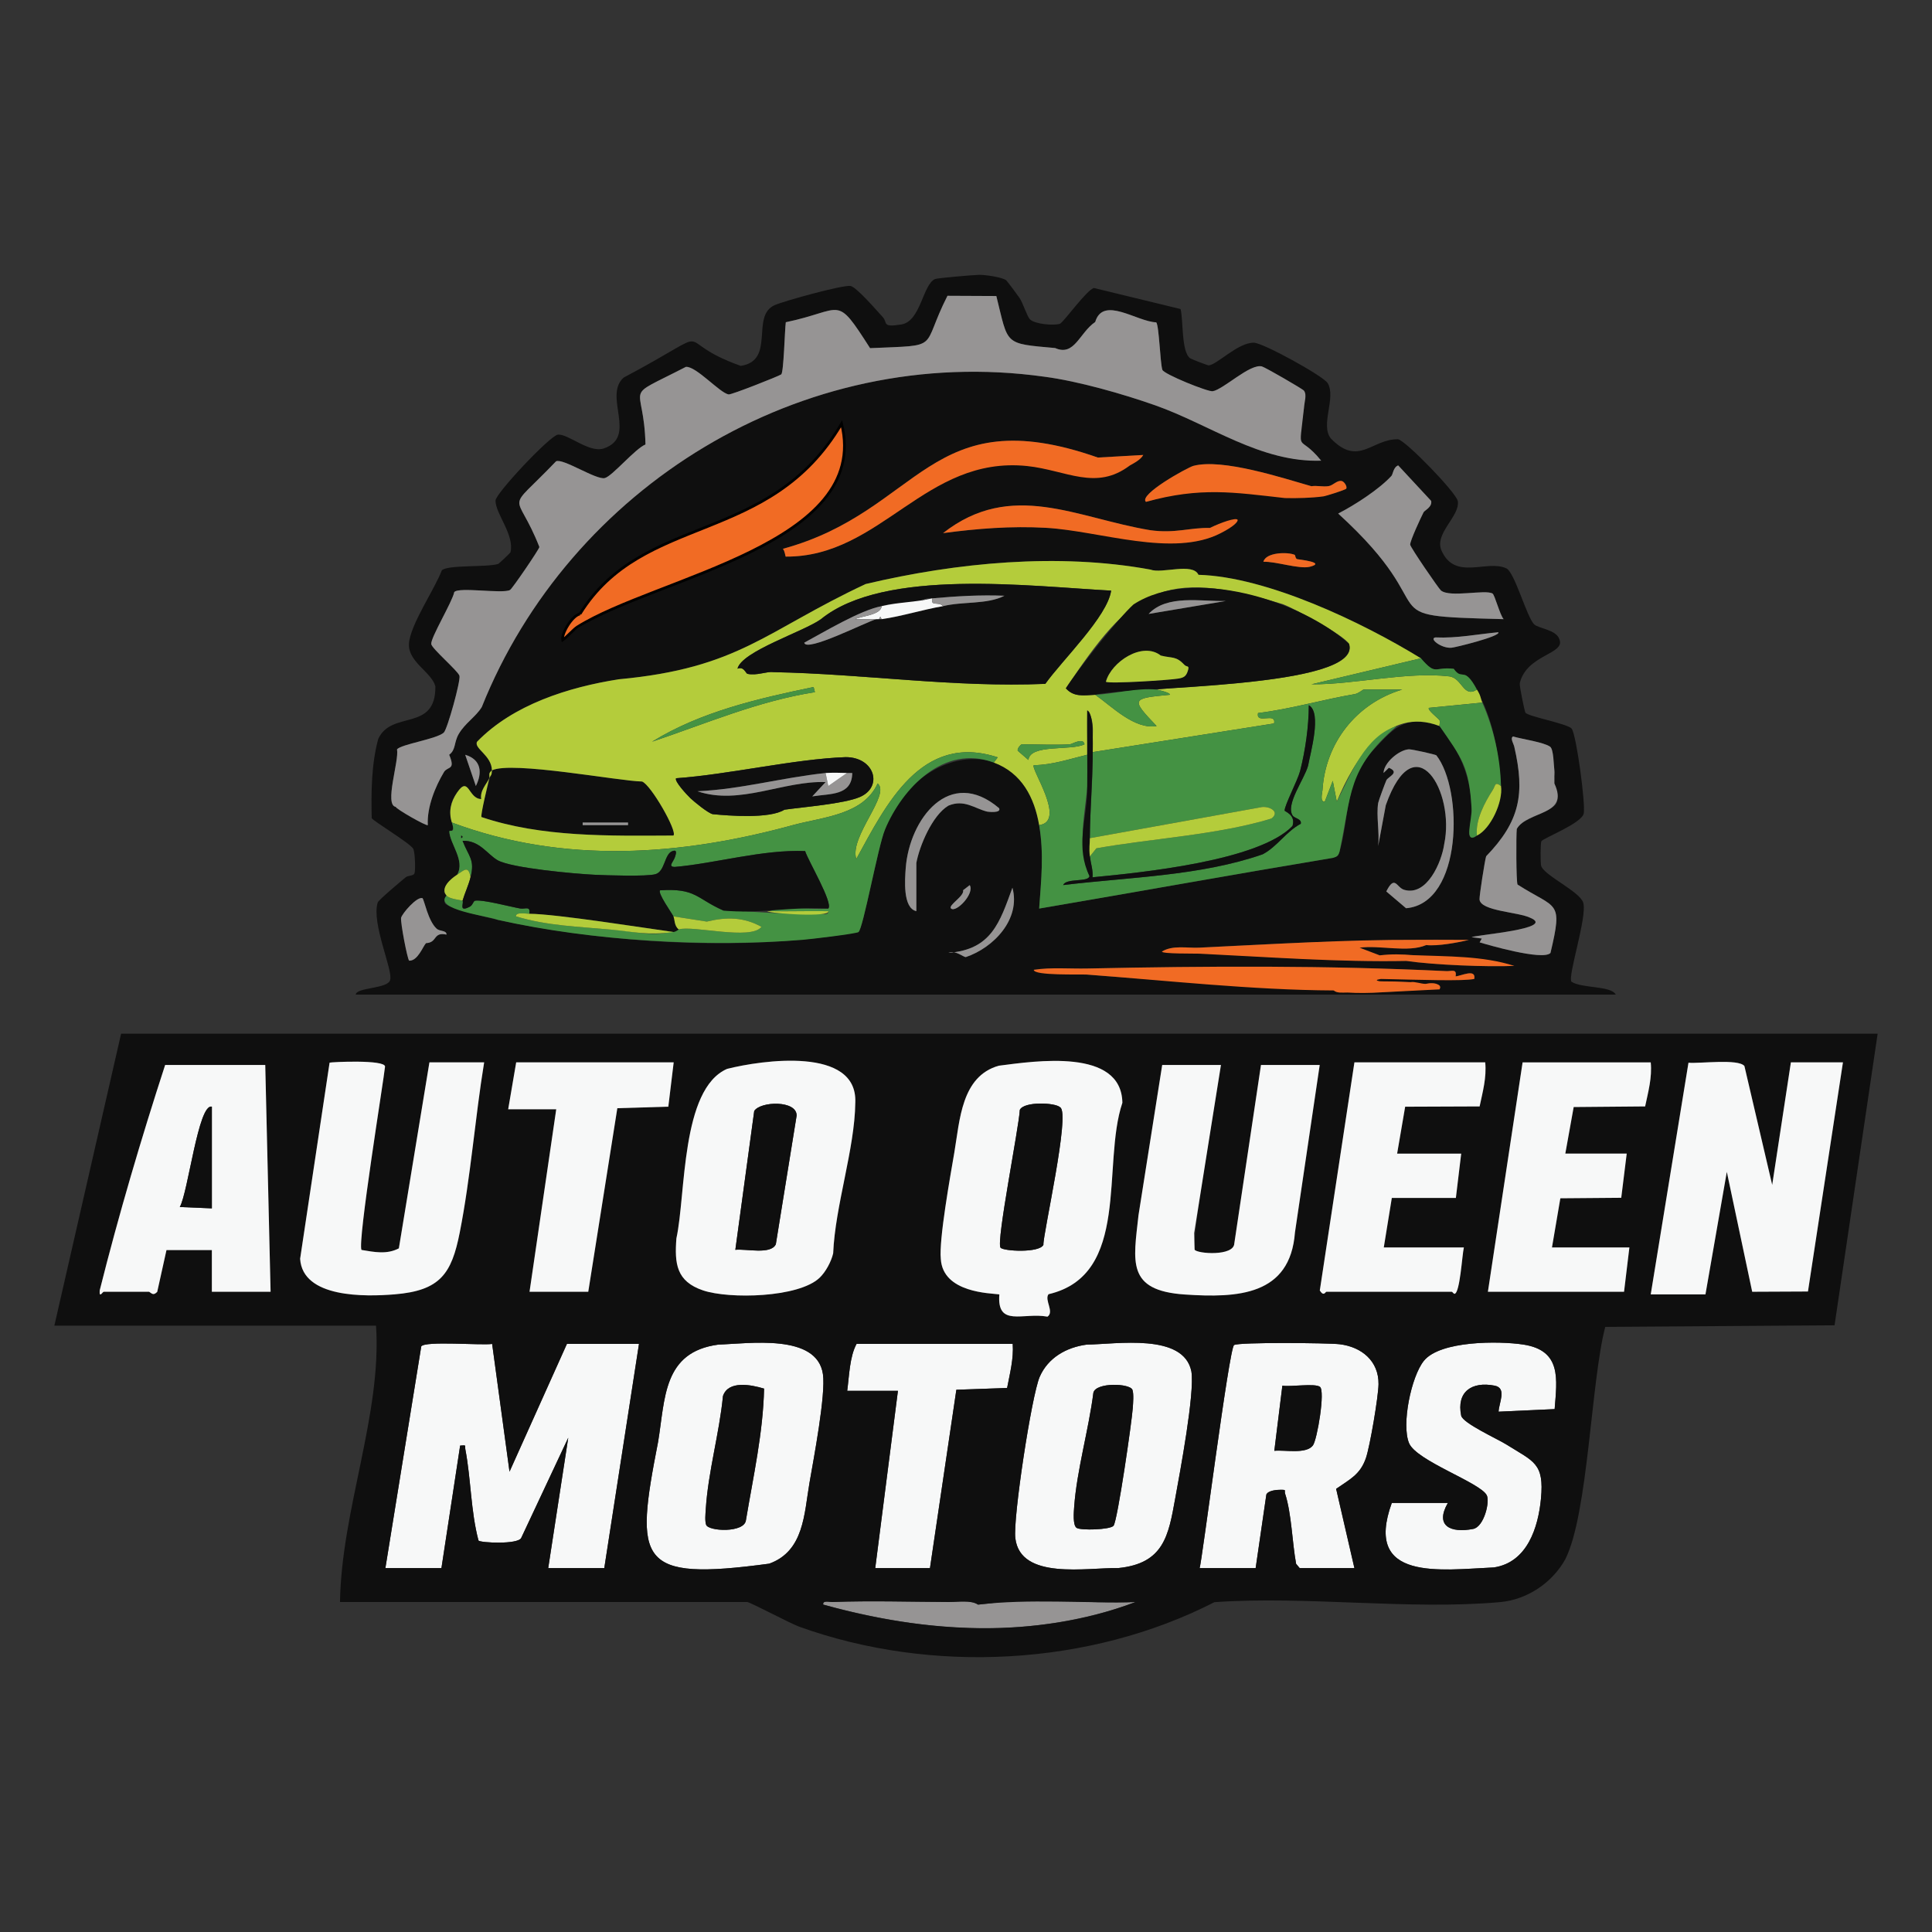 <?xml version="1.0" encoding="UTF-8"?>
<svg id="Layer_1" xmlns="http://www.w3.org/2000/svg" version="1.1" viewBox="0 0 720 720">
  <rect x="0" y="0" width="720" height="720" fill="#333333" stroke="none"/>
  <!-- Generator: Adobe Illustrator 29.8.1, SVG Export Plug-In . SVG Version: 2.1.1 Build 2)  -->
  <g>
    <path d="M143.62,584.392l13.371-82.64c1.461-2.114,22.371-.31,26.414-.904l6.476,47.606,21.389-47.615h26.861l-12.933,83.553h-20.892l7.461-48.587-17.514,37.312c-1.151,2.57-15.353,1.833-15.929,1-2.905-10.952-2.791-22.905-4.891-33.922-.303-1.589.655-1.676-1.952-1.465l-6.969,45.662h-20.892Z" fill="#f7f8f8"/>
    <path d="M504.751,584.392h-20.394l-1.338-1.608c-1.446-7.826-1.692-18.782-4.091-26.116-.407-1.245.695-1.464-1.522-1.476-1.62-.008-4.762.246-5.471,1.759l-3.993,27.44h-20.892c.748-1.179,11.042-82.46,12.865-83.128,1.601-1.118,35.026-.811,39.254-.316,8.259.966,14.689,6.278,14.565,14.901-.068,4.706-3.169,23.062-4.705,27.544-2.116,6.172-6.044,7.935-11.092,11.456l6.814,29.543ZM474.901,540.676c3.871-.424,11.809,1.355,14.378-1.997,1.58-2.062,4.685-20.437,2.601-21.871-2.008-1.381-10.955.112-13.98-.415l-2.999,24.283Z" fill="#f7f8f8"/>
    <path d="M267.736,501.09c11.363-.354,36.703-4.218,38.944,11.006,1.122,7.608-3.473,31.608-5.022,40.581-1.974,11.432-2.004,25.388-14.987,30.055-49.233,6.626-50.187-.557-41.433-45.32,2.696-16.13,1.74-33.59,22.497-36.322ZM284.749,517.495c-4.898-1.474-13.31-3.119-15.317,2.74-1.366,14.053-5.542,28.241-6.419,42.307-.103,1.656-.363,4.223.132,5.687.839,2.486,14.348,3.145,14.854-1.737,2.711-16.211,6.395-32.581,6.75-48.997Z" fill="#f7f8f8"/>
    <path d="M405.025,501.09c11.001-.112,36.087-4.428,38.971,10.007,1.298,8.181-4.26,37.555-6.043,47.409-2.487,13.742-4.206,24.193-21.258,25.874-11.48-.262-36.436,4.642-38.311-11.137-.925-7.318,6.072-53.251,9.086-60.152,3.094-7.082,9.899-10.994,17.556-12.002ZM414.979,568.611c1.471-1.702,6.872-39.121,7.182-43.978.117-1.834.402-5.085-.124-6.658-.828-2.472-13.622-2.912-14.566,1.048-1.718,13.672-6.203,29.011-7.159,42.549-.13,1.837-.581,6.807.911,7.822s12.449.729,13.756-.784Z" fill="#f7f8f8"/>
    <path d="M539.571,560.103c-4.945,8.619,1.072,11.302,9.434,9.691,4.057-.781,6.331-10.212,5.052-12.59-2.569-4.775-26.188-12.769-28.943-19.385-2.885-6.927.794-24.777,5.509-30.659,6.068-7.569,28.027-7.464,37.062-6.086,14.397,2.196,12.549,12.947,11.686,24.059l-20.892.961c.124-3.332,3.189-8.805-1.492-9.707-8.604-1.658-14.228,2.346-12.447,11.172.569,2.819,13.495,8.66,16.841,10.761,10.226,6.421,14.151,6.881,12.889,20.21-1.001,10.564-5.023,23.743-17.547,25.61-19.731.863-48.711,5.38-38.043-24.036h20.892Z" fill="#f7f8f8"/>
    <path d="M377.41,500.839c.387,5.558-1.062,11.001-2.093,16.412l-18.911.669-9.837,66.471h-20.394l8.456-66.065h-18.902c.752-5.621.893-12.692,3.482-17.488h58.199Z" fill="#f7f8f8"/>
    <path d="M373.431,606.738c16.696-.73,34.112-3.773,49.738-9.706-17.967,1.04-36.928-2.423-54.555.549l-4.136.413c-2.623-1.786-7.504-.956-10.943-.972-14.219-.065-29.135-.535-43.286,0-1.207.046-3.701-.731-3.466.961,21.593,5.894,44.051,9.576,66.649,8.755" fill="#969494"/>
    <path d="M474.901,540.676l2.999-24.283c3.025.527,11.972-.966,13.98.415,2.084,1.433-1.021,19.809-2.601,21.871-2.569,3.352-10.507,1.573-14.378,1.997Z" fill="#0f0f0f"/>
    <path d="M284.749,517.495c-.355,16.416-4.039,32.786-6.75,48.997-.506,4.882-14.015,4.223-14.854,1.737-.494-1.464-.235-4.031-.132-5.687.877-14.066,5.053-28.254,6.419-42.307,2.007-5.86,10.419-4.215,15.317-2.74Z" fill="#0f0f0f"/>
    <path d="M414.979,568.611c-1.308,1.513-12.263,1.8-13.756.784s-1.04-5.985-.911-7.822c.956-13.538,5.441-28.878,7.159-42.549.943-3.96,13.738-3.52,14.566-1.048.527,1.572.241,4.824.124,6.658-.31,4.857-5.711,42.276-7.182,43.978Z" fill="#0f0f0f"/>
    <g>
      <path d="M699.742,385.226l-16.057,108.677-85.455.585c-5.318,20.285-6.357,69.582-14.856,86.533-4.791,8.724-14.128,15.126-24.361,16.043-33.768,3.025-72.167-2.396-106.43.019-46.536,23.816-105.425,26.892-154.733,9.143-3.332-1.199-18.348-9.203-19.427-9.203H126.707c.534-34.319,15.618-69.926,13.435-102.983-.004,0-119.884,0-119.884,0l24.871-108.813h654.613ZM180.429,395.913h-20.394l-11.389,69.313c-4.529,2.369-9.174,1.369-13.926.59-1.593-2.493,8.398-64.165,8.775-68.302.061-2.818-20.188-1.624-20.664-1.497l-10.98,73.098c.942,14.674,24.206,14.157,35.236,13.251,16.977-1.394,21.2-7.682,24.232-22.97,4.085-20.599,5.703-42.684,9.111-63.482ZM251.064,395.913h-58.696l-2.985,17.488h17.907l-9.949,68.008h21.887l10.831-68.416,19.005-.572,1.999-16.508ZM305.422,476.201c2.306-2.189,4.366-6.046,5.079-9.128.725-17.677,8.062-38.939,8.244-56.143.924-21.033-34.887-15.862-47.785-12.591-17.265,7.494-15.339,46.923-18.888,63.167-.707,9.381-.056,16.028,9.958,19.395,9.755,3.279,35.559,2.735,43.392-4.701ZM372.429,482.387c-.984,12.415,8.95,6.601,17.939,8.293,2.648-1.805-1.252-6.218.387-8.363,30.805-7.181,19.724-48.202,27.527-71.344-.325-20.487-32.584-15.574-46.063-13.815-13.976,3.933-14.526,20.383-16.575,32.39-1.453,8.517-5.773,32.409-5.035,39.606.773,12.697,18.541,12.793,21.821,13.233ZM553.499,395.913h-48.748l-12.901,85.026c1.52,2.379,2.087.47,2.455.47h46.758c.21,0,.533.668.995.762,2.033-.186,2.816-14.469,3.482-17.278h-29.846l2.994-18.45,23.872-.003,1.985-16.522h-23.876l2.994-17.479,27.748-.108c1.15-5.433,2.645-10.785,2.088-16.417ZM615.18,395.913h-47.753l-12.933,85.496h50.737l1.99-16.516h-28.851l3.122-18.328,22.694-.184,2.039-16.464h-22.882l3.122-17.357,26.625-.23c1.15-5.433,2.645-10.785,2.088-16.417ZM615.18,482.38h20.394l7.959-45.672,9.46,44.693,20.78-.096,13.036-85.392h-19.4l-6.964,45.672-10.354-44.305c-2.263-2.809-16.675-.847-20.846-1.236l-14.066,86.336ZM98.851,396.884h-37.307c-8.883,27.268-17.389,56.094-24.396,84.032-.197,3.057,1.062.493,1.514.493h16.912c1.007.626,1.603,1.52,3.014.036l3.452-15.58h16.912v15.545h21.887l-1.99-84.524ZM455.008,396.884h-21.887l-8.833,55.982c-1.894,17.315-4.581,28.093,17.244,29.559,19.728,1.325,39.275.414,41.062-23.139l9.224-62.401h-21.887l-9.946,66.553c-.223,4.814-13.808,3.822-14.786,2.287-1.758-1.554,9.545-65.664,9.809-68.84ZM143.62,584.392h20.892l6.969-45.662c2.607-.211,1.649-.124,1.952,1.465,2.101,11.017,1.986,22.971,4.891,33.922.576.833,14.778,1.57,15.929-1l17.514-37.312-7.461,48.587h20.892l12.933-83.553h-26.861l-21.389,47.615-6.476-47.606c-4.043.594-24.953-1.21-26.414.904l-13.371,82.64ZM267.736,501.09c-20.757,2.733-19.801,20.193-22.498,36.321-8.751,44.74-7.808,51.956,41.435,45.322,12.982-4.668,13.012-18.625,14.986-30.056,1.55-8.973,6.145-32.973,5.022-40.58-2.23-15.214-27.592-11.381-38.945-11.007ZM377.41,500.839h-58.199c-2.589,4.796-2.73,11.866-3.482,17.488h18.902l-8.456,66.065h20.394l9.837-66.471,18.911-.669c1.03-5.411,2.48-10.855,2.093-16.412ZM405.025,501.09c-7.656,1.008-14.462,4.92-17.556,12.002-3.014,6.9-10.011,52.834-9.086,60.151,1.865,15.765,26.84,10.9,38.311,11.138,17.053-1.682,18.772-12.132,21.258-25.875,1.783-9.855,7.341-39.228,6.043-47.408-2.869-14.437-27.981-10.128-38.971-10.008ZM504.751,584.392l-6.814-29.543c5.048-3.521,8.976-5.284,11.092-11.456,1.536-4.482,4.637-22.838,4.705-27.544.124-8.623-6.306-13.935-14.565-14.901-4.227-.495-37.652-.801-39.252.313-1.826.671-12.12,81.952-12.867,83.131h20.892l3.993-27.44c.709-1.513,3.851-1.767,5.471-1.759,2.217.011,1.115.231,1.522,1.476,2.399,7.334,2.645,18.29,4.091,26.116l1.338,1.608h20.394ZM539.571,560.103h-20.892c-10.667,29.394,18.301,24.912,38.043,24.036,12.523-1.867,16.546-15.046,17.546-25.61,1.262-13.328-2.663-13.789-12.889-20.21-3.346-2.101-16.273-7.942-16.841-10.761-1.781-8.826,3.843-12.83,12.447-11.172,4.681.902,1.616,6.374,1.492,9.707l20.892-.961c.863-11.112,2.712-21.863-11.686-24.059-9.035-1.378-30.994-1.484-37.062,6.086-4.715,5.882-8.394,23.732-5.509,30.659,2.756,6.616,26.375,14.611,28.943,19.385,1.279,2.378-.995,11.809-5.052,12.59-8.362,1.611-14.379-1.072-9.434-9.691ZM353.533,597.022c-14.219-.065-29.135-.535-43.286,0-1.207.046-3.701-.731-3.466.96,37.597,10.602,79.316,13.118,116.387-.951-19.421.541-39.566-1.295-58.691.962-2.623-1.786-7.504-.956-10.943-.972Z" fill="#0f0f0f"/>
      <path d="M615.18,482.38l14.066-86.336c4.171.389,18.583-1.573,20.846,1.236l10.354,44.305,6.964-45.672h19.4l-13.036,85.392-20.78.096-9.46-44.693-7.959,45.672h-20.394Z" fill="#f7f8f8"/>
      <path d="M372.429,482.387c-3.193-.475-21.057-.475-21.82-13.233-.739-7.196,3.581-31.088,5.034-39.605,2.049-12.007,2.599-28.457,16.576-32.39,13.486-1.718,45.731-6.705,46.06,13.814-7.801,23.139,3.278,64.163-27.524,71.344-1.64,2.146,2.26,6.558-.388,8.364-9.008-1.687-18.922,4.112-17.939-8.293ZM395.08,412.659c-1.832-1.797-13.479-2.253-15.023.958-.313,6.481-8.837,49.102-7.196,51.342.985,1.344,14.492,2.059,15.986-1.041-.21-3.829,10.163-49.122,6.232-51.258Z" fill="#f7f8f8"/>
      <path d="M305.422,476.201c-7.833,7.436-33.637,7.98-43.392,4.701-10.014-3.366-10.666-10.014-9.956-19.394,3.579-16.313,1.607-55.601,18.883-63.167,12.909-3.26,48.702-8.45,47.787,12.589-.181,17.205-7.518,38.467-8.244,56.144-.713,3.082-2.773,6.939-5.079,9.128ZM274.039,465.774c3.976-.472,13.243,1.926,15.094-2.081l7.744-47.919c.147-5.816-13.549-5.416-15.803-1.727l-7.036,51.727Z" fill="#f7f8f8"/>
      <path d="M180.429,395.913c-3.409,20.799-5.026,42.884-9.111,63.482-3.032,15.289-7.255,21.576-24.232,22.97-11.03.906-34.294,1.423-35.236-13.251l10.98-73.098c.358-.218,20.805-1.236,20.664,1.495-.406,4.413-10.341,65.492-8.775,68.304,4.752.779,9.397,1.779,13.926-.59l11.389-69.313h20.394Z" fill="#f7f8f8"/>
      <path d="M455.008,396.884l-9.979,62.627.169,6.213c.978,1.535,14.563,2.527,14.786-2.287l9.946-66.553h21.887l-9.224,62.401c-1.786,23.554-21.334,24.464-41.062,23.139-21.825-1.466-19.138-12.243-17.244-29.559l8.833-55.982h21.887Z" fill="#f7f8f8"/>
      <path d="M553.499,395.913c.557,5.632-.938,10.984-2.088,16.417l-27.748.108-2.994,17.479h23.876l-1.985,16.522-23.872.003-2.994,18.45h29.846c-.666,2.81-1.449,17.092-3.482,17.278-.463-.094-.786-.762-.995-.762h-46.758c-.368,0-.935,1.91-2.455-.47l12.901-85.026h48.748Z" fill="#f7f8f8"/>
      <path d="M615.18,395.913c.557,5.632-.938,10.984-2.088,16.417l-26.625.23-3.122,17.357h22.882l-2.039,16.464-22.694.184-3.122,18.328h28.851l-1.99,16.516h-50.737l12.933-85.496h47.753Z" fill="#f7f8f8"/>
      <polygon points="251.064 395.913 249.065 412.42 230.06 412.993 219.228 481.408 197.342 481.408 207.29 413.4 189.383 413.4 192.367 395.913 251.064 395.913" fill="#f7f8f8"/>
      <path d="M395.08,412.659c3.946,1.942-6.471,47.634-6.231,51.258-1.495,3.1-15.002,2.386-15.988,1.041-1.641-2.24,6.883-44.86,7.196-51.342,1.544-3.211,13.191-2.754,15.023-.958Z" fill="#0f0f0f"/>
      <path d="M274.039,465.774l7.036-51.727c2.254-3.689,15.95-4.089,15.803,1.727l-7.744,47.919c-1.851,4.007-11.118,1.609-15.094,2.081Z" fill="#0f0f0f"/>
      <g>
        <path d="M98.851,396.884l1.99,84.524h-21.887v-15.545h-16.912l-3.452,15.58c-1.419,1.409-1.886.71-3.014-.036,0,0-16.912,0-16.912,0-.452,0-1.711,2.564-1.512-.492,7.005-27.939,15.51-56.762,24.393-84.032h37.307ZM78.954,412.429c-5.004-1.456-8.854,32.023-11.953,37.391l11.953.499v-37.89Z" fill="#f7f8f8"/>
        <path d="M78.954,412.429v37.89l-11.953-.499c3.118-5.397,6.91-38.759,11.953-37.391Z" fill="#0f0f0f"/>
      </g>
    </g>
  </g>
  <g>
    <path d="M132.58,370.653c.211-2.754,12.146-2.091,12.824-5.494,1.063-3.753-7.013-20.988-4.656-28.797.292-.967,8.697-7.957,10.465-9.442.848-.712,2.997-.392,3.304-1.596.344-1.346.163-7.929-.553-9.072-1.362-2.176-15.208-10.458-15.434-11.376-.235-9.541-.121-20.188,2.436-29.502,4.937-10.85,21.471-2.469,21.286-19.595-1.345-5.246-10.184-9.083-9.849-15.783.352-7.03,9.622-20.427,12.256-27.458,2.223-2.11,16.593-1.068,20.969-2.359.309-.091,4.557-4.093,4.628-4.4,1.507-6.539-5.626-14.309-5.589-19.243.02-2.626,20.307-24.197,23.205-24.542,3.813-.454,11.683,6.983,17.166,5.117,12.657-4.308-.344-19.425,7.367-26.386,38.041-20.184,15.596-14.329,43.656-4.374,13.136-1.992,3.501-18.72,12.712-22.667,3.685-1.579,25.074-7.502,28.145-7.12,2.208.274,10.236,9.655,12.064,11.616,1.936,2.077-.512,3.981,6.986,2.723,7.206-1.209,7.886-14.895,12.511-16.919.816-.357,14.337-1.537,16.401-1.557,2.32-.023,8.188.793,10.011,1.958.356.228,4.402,5.661,5.074,6.676,1.289,1.946,2.804,6.853,3.847,7.933,1.715,1.774,8.799,2.445,11.158,1.674,1.336-.437,9.897-12.556,12.705-13.34l32.285,7.841c1.071,4.108.219,15.976,3.588,18.356.479.339,6.512,2.666,6.881,2.644,3.09-.183,10.976-8.597,16.875-8.446,3.504.089,25.853,12.407,27.467,15.042,3.294,5.379-2.889,15.679,1.227,20.675,10.32,10.638,15.29.074,25.02.265,2.851.467,21.757,19.939,22.259,23.05.908,5.629-8.92,12.063-6.045,18.478,5.058,11.288,16.898,3.199,24.131,6.574,3.167,1.478,7.59,18.246,10.424,20.91,1.597,1.502,8.241,1.959,9.335,5.508,2.44,5.611-12.236,5.622-14.759,16.427-.151.961,1.802,10.456,2.113,10.925.978,1.475,15.858,4.124,17.25,5.991,1.783,2.392,5.182,28.065,4.489,31.577-.729,3.694-14.988,9.135-15.76,10.345-.417.654-.39,7.778-.14,9.056.683,3.495,14.405,9.627,15.696,13.827,1.612,5.244-5.889,27.467-4.369,29.475,3.844,2.568,14.718,1.414,16.508,4.81H132.58ZM393.231,129.71c-19.36-1.744-17.344-1.051-21.927-19.389l-18.207-.086c-10.326,20.302-1.69,18.284-28.844,19.515-13.096-20.45-9.667-14.174-31.407-9.665-.389,2.686-.767,18.733-1.705,19.442-.832.629-18.565,7.64-19.603,7.468-3.282-.543-12.106-10.579-15.925-10.272-24.504,12.654-15.658,4.9-15.059,28.924-3.766,1.47-12.381,11.821-15.164,12.516-3.173.792-15.581-7.484-18.167-6.243-19.442,20.303-14.946,9.73-6.204,31.944-.167.948-10.088,15.512-10.938,15.997-2.701,1.541-19.205-1.245-20.796.803-.734,3.684-8.776,16.891-8.573,19.332.14,1.678,10.031,10.075,10.519,11.858.498,1.817-4.501,19.894-5.832,21.149-2.571,2.426-16.149,4.39-17.443,6.283.844,4.215-4.849,20.827-.456,21.415-.119.664,11.495,7.317,11.933,6.796-.372-6.636,2.761-14.354,6.065-19.84,1.436-2.166,4.35-.538,1.899-6.387,2.547-1.848,1.723-4.573,3.551-7.715,2.383-4.094,6.332-6.373,8.596-10.055,32.651-81.678,118.924-135.835,209.707-123.102,12.608,1.652,29.246,6.419,41.304,10.667,20.339,7.166,38.697,21.191,61.164,20.411-.304-2.229-6.766-5.755-6.978-6.504-1.196-4.724,2.643-14.386,1.123-19.274-21.667-13.191-13.536-10.61-33.605.285-1.776.283-18.559-6.544-19.08-8.168-.84-2.619-1.206-16.423-2.281-17.688-7.272-.246-19.815-9.982-22.747-.132-5.913,4.02-7.683,12.922-14.923,9.715ZM216.147,228.807c-3.039.614-6.954,7.468-6.471,9.711,27.591-25.046,115.168-31.541,103.967-80.633-26.791,45.655-73.826,32.805-97.495,70.923ZM409.148,170.515c-62.973-22.058-65.864,20.011-117.394,34.013.721.754.924,2.796,1.036,2.905,35.633.234,51.927-37.913,90.002-34.012,14.651,2.103,29.302,9.597,43.268-3.868l-16.912.962ZM488.737,181.202c-10.669-3.016-33.05-10.457-43.996-7.586-2.279.643-20.542,10.73-17.675,13.415,6.755-1.774,14.326-4.605,21.336-4.891,16.902-.428,37.019,7.633,53.265.02.552-.732-.669-2.649-1.572-2.876-1.784-.449-3.207,1.591-4.944,1.877-2.11.347-4.562-.302-6.414.042ZM518.582,177.315c-4.481,4.94-13.772,10.957-19.888,14.073,41.878,38.117,9.142,38.009,61.671,39.352-1.375-1.476-3.297-9.033-4.142-9.542-2.692-1.62-15.847,1.615-19.23-1.142-.821-.669-11.358-16.038-11.457-17.053-.131-1.338,4.002-10.161,4.984-12.087.371-.729,3.289-1.939,2.835-4.238l-12.285-13.233c-1.802.614-1.993,3.313-2.488,3.869ZM450.932,196.746c-7.501-.177-12.931,2.141-22.257.845-27.405-4.522-51.743-18.864-77.228,1.089,12.655-1.696,25.499-2.714,38.343-1.974,20.675.622,56.743,14.042,71.084-2.869-.396-.33-8.708,1.982-9.943,2.91ZM482.499,206.773c-2.496-1.125-10.775-1.021-11.67,2.594,4.497-.227,13.385,2.841,17.293,1.853,6.376-1.612-4.091-2.705-4.67-2.837-.739-.169-.691-1.491-.953-1.61ZM529.525,245.323c-21.942-13.47-57.369-30.383-82.887-31.109-2.103-4.688-13.7-.293-17.904-1.945-34.226-6.27-72.041-2.688-106.123,5.382-37.395,17.491-47.072,31.331-91.99,35.494-18.733,2.927-39.46,9.463-52.834,23.279-1.295,2.498,5.5,5.093,5.529,10.676-1.486,1.151-.728,1.69-.995,2.915-.892,2.12-3.524,4.557-2.992,7.77-4.884-.092-4.535-8.907-8.972-2.451-6.113,8.314,1.311,13.703-2.913,14.528.244,4.698,5.953,10.808,2.937,16.099-2.523,1.666-4.334,3.196-4.863,6.275-.11.638.878,1.306.884,1.497.013.454-1.311,1.528-.558,2.891,1.033,1.868,16.18,5.388,19.635,6.168,41.761,8.935,92.503,11.961,134.427,4.571,1.724-1.036,7.298-32.001,9.889-38.173,10.416-30.169,51.084-39.019,57.466-1.687,1.831,10.624.765,20.45.004,31.09,36.469-6.215,73.143-12.846,109.503-18.901,1.616-.455,1.994-.824,2.46-2.402,3.534-11.95,2.077-26.035,11.394-36.505,8.211-8.63,12.278-15.021,25.866-10.201,9.671,12.042,13.812,24.41,11.003,40.214.721,2.783,2.679.661,2.925.591,5.085-2.484,9.796-12.613,8.954-18.459-.869-13.987-3.853-30.567-12.989-41.27-3.087-.884-2.729.317-4.626-2.416-7.357-.868-6.484,2.737-12.231-3.92ZM558.371,235.618c-7.779.72-15.516,2.303-23.371,1.928-2.623.319,1.958,4.068,5.811,3.86,1.035.018,18.69-4.315,17.559-5.788ZM564.345,278.356c4.014,17.529,2.101,27.66-10.504,40.749-.5,1.526-2.558,14.772-2.466,16.099.394,4.368,14.543,4.648,18.925,6.834,9.882,4.129-20.692,6.392-21.868,7.23l3.778.492-.791,1.43c2.348.741,23.472,6.928,26.396,3.952,4.771-20.068,2.219-16.163-12.265-25.492-.532-.896-.563-18.419-.286-20.722.36-2.997,13.005-6.771,14.514-9.183,1.899-3.035-.431-6.265-.51-7.788-.05-1.602.088-3.283,0-4.858-.266-1.869-.24-7.894-1.61-8.843-2.467-1.709-10.512-2.806-13.797-3.8-1.187.675.302,2.827.484,3.9ZM513.608,299.244c-.77,4.745.561,11.075,0,16.03l2.837-15.203c10.896-30.802,25.885-4.87,21.775,14.466-.932,6.723-6.445,19.619-14.969,17.052-2.826-.851-3.39-5.749-6.62.627l7.374,6.26c21.162-1.822,21.31-44.275,11.278-56.993-.402-.331-9.195-2.301-10.239-2.239-3.652.217-9.33,4.962-9.442,8.822l1.994-1.939c4.305,1.778-.335,3.343-.929,4.643-.508,1.112-2.928,7.671-3.059,8.474ZM177.335,292.922c2.47-4.901,2.062-9.858-3.967-11.642l3.967,11.642ZM341.498,339.563v-17.974c1.147-6.264,5.913-17.763,11.955-21.354,5.883-2.44,9.705,1.032,14.389,2.224.227.058,5.417.714,4.503-1.263-18.472-15.723-33.458,4.088-34.811,22.351-.3,4.05-1.177,14.865,3.964,16.016ZM361.39,329.853l-2.473,1.907c.592,2.185-5.807,5.674-4.48,6.828,1.9,1.651,8.868-5.611,6.953-8.734ZM353.441,355.098c2.361-1.183,5.612,1.584,6.464,1.59,10.498-3.53,20.551-14.225,17.397-25.864-4.72,12.909-7.784,23.072-23.861,24.274ZM157.437,334.708c-2.123-.652-7.554,5.719-7.965,7.339-.272,1.708,2.355,15.475,3.014,15.97,3.241.118,5.147-5.405,6.279-6.535,4.382-.203,2.497-4.274,7.635-3.185.029-1.688-2.442-1.085-3.693-2.225-3.204-2.921-4.593-10.732-5.27-11.365ZM446.953,353.165c-4.577.216-9.953-1.02-13.938,1.457,29.036.992,61.205,4.035,90.542,3.401,10.079,1.565,30.561,2.383,40.784,1.932l-9.454-1.925c-13.803.21-26.842-3.078-40.717-1.998,0,0-7.52-2.858-7.52-2.858,7.675-1.028,18.013,1.939,24.867-.98,4.199.474,11.761-.911,15.912-1.935-33.853-.462-66.8,1.109-100.475,2.905ZM405.169,360.937c-6.601.138-13.368-.503-19.907.486,35.18,3.427,74.934,5.711,111.433,7.287,1.034,1.611,3.774.968,5.457.988,11.502,1.022,23.293-1.159,34.331-.994,1.186-2.854-4.467-2.219-5.964-1.938-6.574-1.185-13.214-1.054-19.892-.981-1.078-2.381,37.056-.305,38.789-.967.748-4.032-5.068-1.029-6.959-.966.554-2.95-1.518-1.857-3.433-1.948-44.795-2.139-88.593-1.911-133.857-.966Z" fill="#0f0f0f"/>
    <path d="M183.317,287.1c7.086-3.625,47.709,4.049,55.941,4.146,3.254,1.103,13.316,18.649,11.705,20.137-23.886.112-49.012.695-71.536-6.89-.302-2.511,2.987-14.003,3.889-17.394ZM217.142,306.531v.972h16.912v-.972h-16.912Z" fill="#0f0f0f"/>
    <path d="M157.437,334.708c.677.633,2.066,8.444,5.27,11.365,1.251,1.14,3.721.536,3.693,2.225-5.129-1.091-3.261,2.984-7.635,3.185-1.132,1.131-3.038,6.653-6.279,6.536-.659-.496-3.286-14.262-3.014-15.97.415-1.629,5.826-7.977,7.964-7.34Z" fill="#969494"/>
    <path d="M556.224,221.199c-2.692-1.62-15.847,1.615-19.23-1.142-.821-.669-11.358-16.038-11.457-17.053-.131-1.338,4.002-10.161,4.984-12.087.371-.729,3.289-1.939,2.835-4.238l-12.285-13.233c-1.802.614-1.993,3.313-2.488,3.869-4.51,4.961-13.74,10.935-19.888,14.073,41.879,38.128,9.156,38.01,61.671,39.352-1.375-1.476-3.297-9.033-4.142-9.542Z" fill="#969494"/>
    <path d="M500.094,179.283c-1.784-.449-3.207,1.591-4.944,1.877-2.11.347-4.562-.302-6.414.042-10.544-2.997-33.149-10.475-43.996-7.587-2.279.643-20.542,10.731-17.675,13.415,20.434-5.627,32.776-3.533,51.741-1.418,4.236.145,10.288-.065,14.32-.61,1.149-.155,8.273-2.489,8.54-2.843.552-.732-.669-2.649-1.572-2.876Z" fill="#f16b24"/>
    <path d="M558.371,235.618c1.179,1.452-16.509,5.806-17.559,5.789-3.854.207-8.435-3.542-5.812-3.861,7.854.375,15.592-1.208,23.371-1.928Z" fill="#969494"/>
    <path d="M482.499,206.773c.262.118.214,1.441.953,1.61.579.132,11.046,1.225,4.67,2.837-3.908.988-12.796-2.08-17.293-1.853.895-3.615,9.174-3.719,11.67-2.594Z" fill="#f16b24"/>
    <path d="M564.34,359.956c-11.783-3.778-24.783-3.478-37.77-3.998-4.03-.339-7.951-.468-12.402.076l-7.52-2.859c7.692-1.029,17.999,1.939,24.866-.981,4.217.473,11.735-.905,15.913-1.933-6.286-.034-12.611.011-18.897-.01-27.753-.094-53.991,1.615-81.578,2.915-4.577.216-9.953-1.02-13.938,1.457.023.904,12.064.704,13.887.782,25.531,1.236,51.776,3.199,77.297,2.714,10.295,1.504,30.109,2.279,40.142,1.838Z" fill="#f16b24"/>
    <path d="M421.087,173.429c1.646-.854,4.113-2.217,4.974-3.876l-16.912.962c-62.918-22.062-65.882,20.006-117.394,34.013.721.754.924,2.796,1.036,2.904,35.609.243,51.931-37.664,89.984-33.754,14.551,1.528,25.677,9.419,38.312-.248" fill="#f16b24"/>
    <path d="M450.932,196.746c-7.501-.177-12.931,2.141-22.258.845-27.432-4.522-51.714-18.866-77.227,1.088,12.655-1.696,25.499-2.714,38.343-1.974,20.203,1.165,47.306,11.198,65.121,1.984,5.054-2.512,6.66-4.479,6.281-5.012-.607-.851-6.195,1.015-10.26,3.069Z" fill="#f16b24"/>
    <path d="M216.147,228.807c-3.039.614-6.954,7.468-6.471,9.711,1.7-1.19,3.944-3.855,5.476-4.853,29.608-18.601,109.588-30.767,98.49-75.78-26.88,45.713-73.955,32.869-97.496,70.923" fill="#f16b24" stroke="#000" stroke-miterlimit="10"/>
    <path d="M514.603,364.823c14.448.327,30.993.896,34.815-.005.748-4.032-5.068-1.029-6.959-.966.554-2.951-1.518-1.857-3.433-1.948-44.795-2.139-88.593-1.911-133.857-.966-6.601.138-13.368-.503-19.907.486-.057,2.251,17.344,1.607,19.825,1.777,29.014,2.147,61.466,5.766,91.979,5.913,1.213,1.069,3.236.782,5.039.781,4.157.249,8.465.186,12.876-.096l21.503-1.094c.409-.761.313-1.375-.551-1.766-1.236-.677-2.853-.655-4.669-.269-1.716-.021-4.102-.956-5.524-.653l-6.065-.242-4.524-.048-1.016-.048c-1.277-.235-1.669-.501.467-.855Z" fill="#f16b24"/>
    <path d="M565.551,329.65c-.533-.896-.564-18.418-.288-20.722,3.98-6.977,19.778-4.716,14.005-16.971-.034-.644.048-1.301,0-1.943-.071-.951.13-1.997,0-2.915-.266-1.869-.24-7.894-1.61-8.843-2.467-1.709-10.512-2.806-13.797-3.8-1.187.675.302,2.827.484,3.9,4.017,17.476,2.092,27.697-10.502,40.75-.502,1.525-2.56,14.771-2.468,16.099.415,4.37,14.523,4.644,18.927,6.833,9.865,4.124-20.671,6.4-21.869,7.231l3.778.492-.791,1.43c2.287.691,23.533,6.97,26.395,3.951,4.742-19.95,2.302-16.164-12.264-25.491Z" fill="#969494"/>
    <path d="M408.154,119.994c-5.907,4.015-7.687,12.925-14.923,9.715-19.331-1.753-17.339-1.005-21.927-19.389,0,0-18.207-.086-18.207-.087-10.302,20.249-1.693,18.303-28.844,19.515-13.088-20.411-9.613-14.203-31.407-9.665-.389,2.686-.767,18.733-1.705,19.442-.832.629-18.565,7.64-19.603,7.468-3.282-.543-12.106-10.579-15.924-10.273-24.521,12.664-15.651,4.897-15.06,28.924-3.766,1.47-12.381,11.821-15.164,12.516-3.173.792-15.581-7.484-18.167-6.244-19.457,20.326-14.944,9.714-6.204,31.945-.167.948-10.087,15.512-10.938,15.997-2.701,1.541-19.205-1.245-20.796.803-.734,3.684-8.776,16.891-8.573,19.332.14,1.678,10.031,10.075,10.519,11.858.498,1.817-4.501,19.894-5.832,21.149-2.571,2.426-16.149,4.39-17.443,6.283.853,4.243-4.859,20.75-.456,21.415-.119.664,11.495,7.317,11.933,6.796-.371-6.641,2.76-14.35,6.065-19.84,1.436-2.166,4.349-.538,1.899-6.387,2.547-1.848,1.723-4.573,3.551-7.715,2.383-4.094,6.332-6.373,8.597-10.053,32.648-81.68,118.917-135.834,209.703-123.106,12.609,1.653,29.247,6.42,41.305,10.669,20.339,7.166,39.363,21.4,61.831,20.62-8.83-10.886-8.412-1.119-6.436-19.645.14-2.226,1.178-4.933,0-6.46-.55-.714-14.619-8.776-15.661-9.032-4.528-1.114-14.334,8.599-18.355,9.242-1.775.284-18.233-6.351-18.754-7.975-.84-2.619-1.206-16.423-2.281-17.688-7.272-.246-19.815-9.982-22.747-.132" fill="#969494"/>
    <g>
      <path d="M183.317,287.1c-.029-5.582-6.824-8.178-5.529-10.676,13.406-13.826,34.086-20.347,52.835-23.276,44.984-4.184,54.55-17.993,91.987-35.499,34.057-8.069,71.931-11.653,106.124-5.38,4.251,1.653,15.751-2.742,17.904,1.946,25.521.712,60.981,17.65,82.888,31.109l-40.784,9.705c16.134.091,35.45-4.805,51.3-2.973,4.944.572,5.261,8.209,10.376,4.926,1.637,2.559,1.199,3.09,1.99,4.858l-19.896,1.954c-.722.705,3.521,3.94,3.948,4.589.374.569-.175,1.901.031,2.201-19.747-7.667-31.967,12.87-38.307,28.17l-1.499-7.762-2.984,7.761c-1.869.142-.954-3.135-.855-4.237,1.049-17.484,12.498-32.364,29.716-37.533h-14.425c-.198,0-1.908,1.463-3.243,1.691-12.108,2.066-23.849,5.554-36.058,7.059-.908,4.433,6.889-.56,5.978,3.876l-67.654,10.691c-.378-4.727,1.371-11.766-1.98-15.54-.082,5.49.076,11.022-.01,16.511-6.568,1.584-13.028,3.81-19.9,3.89-1.345,1.218,12.346,20.924,1.993,22.341-1.776-10.303-6.42-19.399-16.912-23.317l1.486-1.944c-28.598-9.389-41.738,17.872-52.725,37.887-2.653-8.406,12.942-23.994,7.959-28.165-5.219,11.56-19.843,12.471-31.005,15.374-42.026,11.593-85.782,14.839-127.669-.806-1.273-3.942-.463-7.665,1.965-11.197,4.437-6.456,4.087,2.359,8.972,2.451-.532-3.214,2.099-5.65,2.992-7.77-.433,1.986-3.334,13.879-2.894,14.479,22.525,7.585,47.647,7.001,71.536,6.89,1.611-1.488-8.452-19.035-11.705-20.136-8.456-.111-48.619-7.752-55.942-4.147ZM414.082,220.107c-29.7-1.546-84.596-8.6-108.151,10.655-6.562,4.713-29.455,11.882-31.088,18.441,2.344-.99,3.101,1.77,3.696,1.909,3.376.788,7.291-.972,9.568-.631,33.853.649,67.501,5.821,101.449,4.37,6.335-8.892,23.194-25.132,24.526-34.745ZM431.035,256.982c10.509-1.451,76.614-2.702,71.707-17.036-1.966-3.301-20.251-13.159-24.689-14.792-45.303-13.842-56.331-5.241-80.843,31.362,2.977,3.321,6.522,2.62,10.944,2.41,6.076,4.206,14.619,13.07,22.881,11.649-9.627-10.1-9.495-10.306,4.968-11.66.194-.809-4.702-1.907-4.968-1.932ZM303.695,257.944l-.481-1.917c-20.687,4.305-42.039,9.166-60.201,20.377,20.011-6.711,39.581-15.168,60.682-18.46ZM398.702,277.384c-5.772.332-12.058,0-17.907,0-.304,0-1.861,1.591-1.489,2.416l3.954,3.414c.602-6.046,16.008-3.327,20.907-5.841-.455-2.676-4.666-.035-5.466.011ZM257.283,297.449c1.468,1.397,6.588,5.581,8.319,5.962,6.06.586,21.195,1.802,26.733-1.657,7.07-1.007,22.097-2.191,28.025-4.693,8.877-3.747,5.63-14.916-5.229-14.896-19.124.695-43.487,6.468-63.176,7.864-.758,1.073,4.174,6.323,5.329,7.421Z" fill="#b4cc3b"/>
      <path d="M182.322,290.014c.267-1.224-.491-1.764.995-2.915.011,2.056-.555,1.869-.995,2.915Z" fill="#b4cc3b"/>
      <path d="M407.159,280.299l67.654-10.691c.911-4.435-6.886.557-5.978-3.876,12.209-1.505,23.95-4.993,36.058-7.059,1.335-.228,3.045-1.691,3.243-1.691h14.425c-17.223,5.174-28.665,20.046-29.716,37.534-.1,1.101-1.015,4.378.854,4.237l2.984-7.761,1.499,7.762c5.193-10.178,10.575-24.53,22.389-28.17-18.627,15.979-16.828,25.617-21.341,46.707-.468,1.577-.846,1.946-2.462,2.402-36.361,6.055-73.032,12.685-109.503,18.901.761-10.64,1.827-20.466-.005-31.091,10.353-1.417-3.338-21.123-1.993-22.341,6.872-.08,13.332-2.306,19.9-3.89,1.969,15.423-5.404,29.993.849,45.208-.254,2.417-8.74.64-9.798,3.359,24.522-2.987,50.937-3.344,74.309-11.455,5.368-2.754,8.801-8.543,14.227-11.377.465-1.839-2.303-1.977-3.028-3.09-2.707-4.152,4.355-13.471,5.751-18.531.867-4.835,5.244-19.844.273-22.574-.018,8.009-1.281,16.827-3.244,24.531-.941,3.554-5.814,12.788-5.765,14.744.009.346,4.265,1.589,2.925,5.733-12.452,13.02-56.357,17.381-74.51,19.12.236-2.665-.676-5.185-.993-7.779l2.427-3.023c20.765-3.686,45.316-4.999,65.202-11.084,3.598-2.613-1.172-4.969-4.171-4.168l-63.458,11.474c.007-10.73,1.197-21.301.995-32.061Z" fill="#449243"/>
      <path d="M168.394,306.531c41.921,15.645,85.611,12.399,127.669.806,11.162-2.903,25.787-3.815,31.005-15.374,4.997,4.093-10.627,19.84-7.959,28.165,10.987-20.015,24.127-47.276,52.725-37.887l-1.486,1.944c-18.609-6.949-34.072,9.568-40.552,25.005-2.591,6.172-8.165,37.137-9.889,38.172-1.116.671-17.856,2.645-20.701,2.877-35.581,2.902-78.875.425-113.726-7.447-3.718-1.487-23.969-3.73-19.077-9.059,1.018,1.374,5.763,1.711,5.969,1.943.634.716-1.664,4.534,2.732,2.208,1.12-.593,1.277-2.098,1.946-2.221,2.764-.511,13.032,2.242,16.785,2.904,1.849.326,3.98-1.108,3.409,1.966-1.204-.009-5.052-.759-4.967.959,11.463,3.52,23.382,3.831,35.284,4.936,8.782.431,16.399,3.424,25.395-.065,5.234-1.611,26.828,4.186,30.833-.96-6.605-3.653-12.978-3.745-20.388-1.955l-12.435-1.943c-.622-1.267-6.019-8.799-4.969-9.71,13.396-.86,13.429,3.038,23.608,7.54,11.508.195,23.848,1.703,35.591,1.2,1.209-.049,3.699.733,3.467-.963-7.277-.129-14.607.142-21.882-.01,6.724-2.227,14.841-.375,21.891-.972,1.968-1.969-7.655-18.099-8.617-21.416-15.667-.677-33.761,4.657-48.579,5.903-2.782-.051-.471-1.866.112-3.802.37-1.229.874-2.833-1.104-2.049-2.897,1.147-2.677,7.525-6.178,8.545-3.264.95-18.313.437-22.728.23-7.077-.332-31.115-2.473-36.195-5.457-3.856-2.265-6.65-7.399-13.003-7.208,2.301,5.953,4.666,6.95,2.979,13.597-.776-4.536-2.35-2.705-4.974-.972,3.015-5.291-2.694-11.401-2.938-16.099-.048-.914,2.451,1.322.948-3.331ZM171.876,311.388v.972c.646-.324.646-.648,0-.972Z" fill="#449243"/>
      <path d="M552.407,261.84c4.146,9.276,6.725,20.474,6.964,31.089-2.363-1.83-2.068-.076-3.03,1.413-3.087,4.774-6.597,11.37-5.923,17.046-5.277,3.63-1.587-6.555-2.002-10.191-.903-15.695-3.736-18.71-11.926-30.614-.206-.3.343-1.632-.031-2.201-.426-.649-4.67-3.884-3.948-4.589l19.896-1.954Z" fill="#449243"/>
      <path d="M513.608,299.244c.13-.803,2.55-7.362,3.059-8.474.594-1.3,5.234-2.865.929-4.643l-1.994,1.939c.112-3.86,5.79-8.605,9.442-8.822,1.044-.062,9.837,1.909,10.238,2.238,10.036,12.717,9.883,55.169-11.277,56.994l-7.374-6.26c3.23-6.376,3.794-1.478,6.62-.627,8.524,2.566,14.037-10.33,14.97-17.052,4.107-19.337-10.88-45.268-21.778-14.466.001,0-2.836,15.203-2.836,15.203.561-4.956-.77-11.286,0-16.03Z" fill="#969494"/>
      <path d="M341.498,339.563c-5.141-1.151-4.264-11.966-3.964-16.016,1.353-18.263,16.338-38.074,34.811-22.351.914,1.977-4.276,1.321-4.503,1.263-4.684-1.192-8.506-4.664-14.389-2.224-6.035,3.583-10.817,15.1-11.955,21.354,0,0,0,17.973,0,17.973Z" fill="#969494"/>
      <path d="M529.525,245.323c5.772,6.674,4.852,3.041,12.231,3.92,3.363,4.724,3.793-1.367,8.661,7.739-5.115,3.283-5.432-4.354-10.376-4.926-15.85-1.832-35.166,3.063-51.3,2.973l40.784-9.705Z" fill="#449243"/>
      <path d="M353.441,355.098c16.085-1.199,19.15-11.392,23.861-24.274,3.154,11.64-6.9,22.335-17.398,25.864-.852-.007-4.103-2.773-6.464-1.59Z" fill="#969494"/>
      <path d="M559.371,292.929c.843,5.814-3.867,16.015-8.954,18.459-.673-5.677,2.836-12.272,5.923-17.046.963-1.489.668-3.243,3.03-1.413Z" fill="#b4cc3b"/>
      <path d="M175.358,326.933c-.771,3.038-2.089,5.767-2.985,8.744-.206-.232-4.951-.569-5.969-1.943-2.477-2.816,1.535-6.19,3.979-7.772,2.624-1.733,4.199-3.564,4.975.971Z" fill="#b4cc3b"/>
      <path d="M177.335,292.922l-3.967-11.642c6.028,1.783,6.436,6.74,3.967,11.642Z" fill="#969494"/>
      <path d="M361.39,329.853c1.915,3.123-5.053,10.386-6.953,8.734-1.327-1.153,5.072-4.643,4.48-6.828l2.473-1.907Z" fill="#969494"/>
      <path d="M414.082,220.107c-1.316,9.587-18.189,25.854-24.526,34.745-33.951,1.451-67.593-3.721-101.449-4.369-2.277-.341-6.191,1.419-9.568.63-.595-.139-1.352-2.899-3.696-1.909,1.444-6.434,24.672-13.82,31.088-18.439,23.631-19.265,78.318-12.201,108.151-10.657ZM347.468,222.978c-.654.058-1.338-.065-1.99,0-5.617,2.505-10.655.905-16.912,2.915-7.971,1.465-21.74,9.803-28.845,13.611.489,3.824,23.337-7.853,26.855-8.753,8.155-.27,16.52-3.598,24.871-4.858,7.193-1.812,16.493-.553,22.877-3.877-9.025-.376-17.904.171-26.856.962Z" fill="#0f0f0f"/>
      <path d="M408.154,258.925c-4.422.211-7.967.911-10.944-2.41,4.274-6.728,19.542-26.177,25.213-31.26,21.942-14.301,62.426-1.483,80.318,14.687,5.089,16.685-81.615,15.822-94.587,18.982ZM456.896,223.959c-9.25.27-21.999-2.526-28.846,4.838l28.846-4.838ZM441.446,247.813c-3.237-3.435-4.477-2.404-8.864-3.51-6.845-5.376-18.476,2.414-20.443,9.759,1.035.863,24.028-.619,27.164-1.199,1.844-.341,2.676-.846,3.287-2.61.882-2.543-.259-1.5-1.144-2.439Z" fill="#0f0f0f"/>
      <path d="M257.283,297.449c-1.154-1.098-6.087-6.348-5.329-7.421,19.672-1.395,44.069-7.172,63.176-7.865,10.859-.018,14.106,11.151,5.229,14.898-5.928,2.502-20.955,3.686-28.024,4.693-5.504,3.46-20.715,2.249-26.734,1.658-1.731-.382-6.85-4.565-8.319-5.962ZM307.673,288.071c-17.126,1.876-31.24,6.033-47.748,6.81,15.762,5.348,32.102-4.01,47.743-3.415l-4.969,5.339c6.536-1.122,14.79-.117,14.916-8.729-3.243-.002-6.702-.214-9.942-.005Z" fill="#0f0f0f"/>
      <path d="M406.164,319.161c.318,2.594,1.23,5.114.993,7.779,18.212-1.755,62.007-6.093,74.511-19.119,1.34-4.145-2.916-5.389-2.925-5.734-.049-1.956,4.825-11.19,5.765-14.744,1.959-7.705,3.225-16.519,3.243-24.531,4.965,2.663.594,17.787-.272,22.574-1.397,5.06-8.459,14.379-5.752,18.531.725,1.112,3.493,1.251,3.028,3.09-5.425,2.833-8.859,8.623-14.227,11.375-23.373,8.113-49.785,8.469-74.308,11.456,1.058-2.719,9.544-.942,9.798-3.359-5.183-10.652-1.23-20.708-.859-31.13.13-10.193-.066-20.395.02-30.589,1.489.452,1.855,4.993,1.967,6.319.637,16.263-1.362,31.741-.983,48.083Z" fill="#0f0f0f"/>
      <path d="M431.035,256.982c.266.025,5.163,1.123,4.968,1.932-14.463,1.353-14.595,1.56-4.968,11.66-8.232,1.437-16.838-7.462-22.881-11.649,7.099-.338,15.49-2.65,22.882-1.943Z" fill="#449243"/>
      <path d="M303.695,257.944c-21.101,3.292-40.671,11.749-60.682,18.46,18.175-11.215,39.501-16.068,60.201-20.377l.481,1.917Z" fill="#449243"/>
      <path d="M398.702,277.384c.8-.046,5.011-2.687,5.466-.011-4.91,2.519-20.289-.212-20.907,5.841l-3.954-3.414c-.373-.825,1.184-2.416,1.489-2.416,5.849,0,12.135.332,17.907,0Z" fill="#449243"/>
      <path d="M406.164,312.36l63.458-11.474c3-.801,7.769,1.555,4.171,4.168-19.914,6.089-44.409,7.393-65.202,11.084l-2.427,3.023c-.402-3.288-.002-4.411,0-6.801Z" fill="#b4cc3b"/>
      <path d="M175.358,326.933c1.687-6.647-.678-7.644-2.979-13.597,6.354-.191,9.148,4.943,13.003,7.208,5.081,2.985,29.118,5.126,36.195,5.457,4.415.207,19.464.721,22.728-.23,3.501-1.019,3.281-7.397,6.178-8.545,1.978-.783,1.474.82,1.104,2.049-.582,1.936-2.894,3.751-.112,3.8,14.826-1.246,32.898-6.577,48.579-5.902.962,3.317,10.585,19.447,8.617,21.416-12.976-.844-26.319,2.073-39.067.744-10.159-4.492-10.225-8.404-23.608-7.539-1.05.911,4.347,8.444,4.969,9.71.529,1.077.236,3.576,1.99,4.858-.11.015-.843.811-1.99.972-10.543-1.461-43.57-6.727-53.722-6.801.571-3.074-1.56-1.64-3.409-1.966-3.753-.662-14.021-3.415-16.785-2.904-.669.124-.826,1.629-1.946,2.221-4.395,2.326-2.097-1.493-2.732-2.208.896-2.977,2.214-5.706,2.985-8.744Z" fill="#0f0f0f"/>
      <path d="M197.245,340.535c9.99.053,43.342,5.361,53.722,6.801-9.64,1.348-14.58-.086-23.405-.905-11.902-1.106-23.821-1.416-35.284-4.936-.085-1.718,3.763-.968,4.967-.959Z" fill="#b4cc3b"/>
      <path d="M250.967,341.506l12.435,1.943c7.41-1.79,13.783-1.698,20.388,1.955-3.96,5.141-25.631-.647-30.833.959-1.754-1.282-1.461-3.781-1.99-4.858Z" fill="#b4cc3b"/>
      <path d="M286.782,339.563c7.275.151,14.605-.119,21.882.01.929,2.351-21.131.966-22.877-.01.331.006.663-.007.995,0Z" fill="#b4cc3b"/>
      <path d="M171.876,311.388c.646.324.646.648,0,.972v-.972Z" fill="#0f0f0f"/>
      <path d="M347.468,222.978c-.813,3.236,2.36,1.02,3.979,2.915-7.625,1.315-15.522,3.8-22.882,4.858l-.497-.952-.497.952c-.247.008-8.41.005-8.946.012,2.347-1.19,9.685-1.523,9.941-4.87,6.896-1.576,12.616-1.43,18.902-2.915Z" fill="#f7f8f8"/>
      <path d="M328.565,225.893c-.257,3.347-7.594,3.68-9.941,4.87l7.951-.012c-3.571.906-26.238,12.551-26.855,8.754,7.15-3.836,20.846-12.124,28.845-13.611Z" fill="#969494"/>
      <path d="M347.468,222.978c8.952-.791,17.831-1.337,26.856-.962-6.382,3.323-15.688,2.066-22.877,3.876-1.619-1.894-4.792.321-3.979-2.915Z" fill="#969494"/>
      <path d="M345.478,222.978c-.206.021-1.039.855-1.99.972l1.99-.972Z" fill="#969494"/>
      <path d="M328.565,230.75c-.324.047-.669-.041-.995,0l.497-.952.497.952Z" fill="#969494"/>
      <path d="M441.446,247.813c.885.939,2.025-.104,1.144,2.439-.612,1.765-1.444,2.269-3.287,2.61-3.135.581-26.129,2.063-27.164,1.199,1.971-7.347,13.595-15.134,20.443-9.759,4.388,1.106,5.628.075,8.865,3.51Z" fill="#b4cc3b"/>
      <path d="M456.896,223.959l-28.846,4.838c6.847-7.364,19.596-4.568,28.846-4.838Z" fill="#969494"/>
      <rect x="217.142" y="306.531" width="16.912" height=".972" fill="#969494"/>
      <path d="M307.673,288.071l1.006,4.857,6.953-4.857c.661.027,1.328-.033,1.984.005-.126,8.612-8.381,7.607-14.916,8.729l4.969-5.339c-15.632-.596-31.991,8.763-47.743,3.415,16.509-.778,30.621-4.935,47.748-6.81Z" fill="#969494"/>
      <path d="M315.632,288.071l-6.953,4.857-1.006-4.857c2.547-.146,5.401-.103,7.959,0Z" fill="#f7f8f8"/>
    </g>
  </g>
</svg>